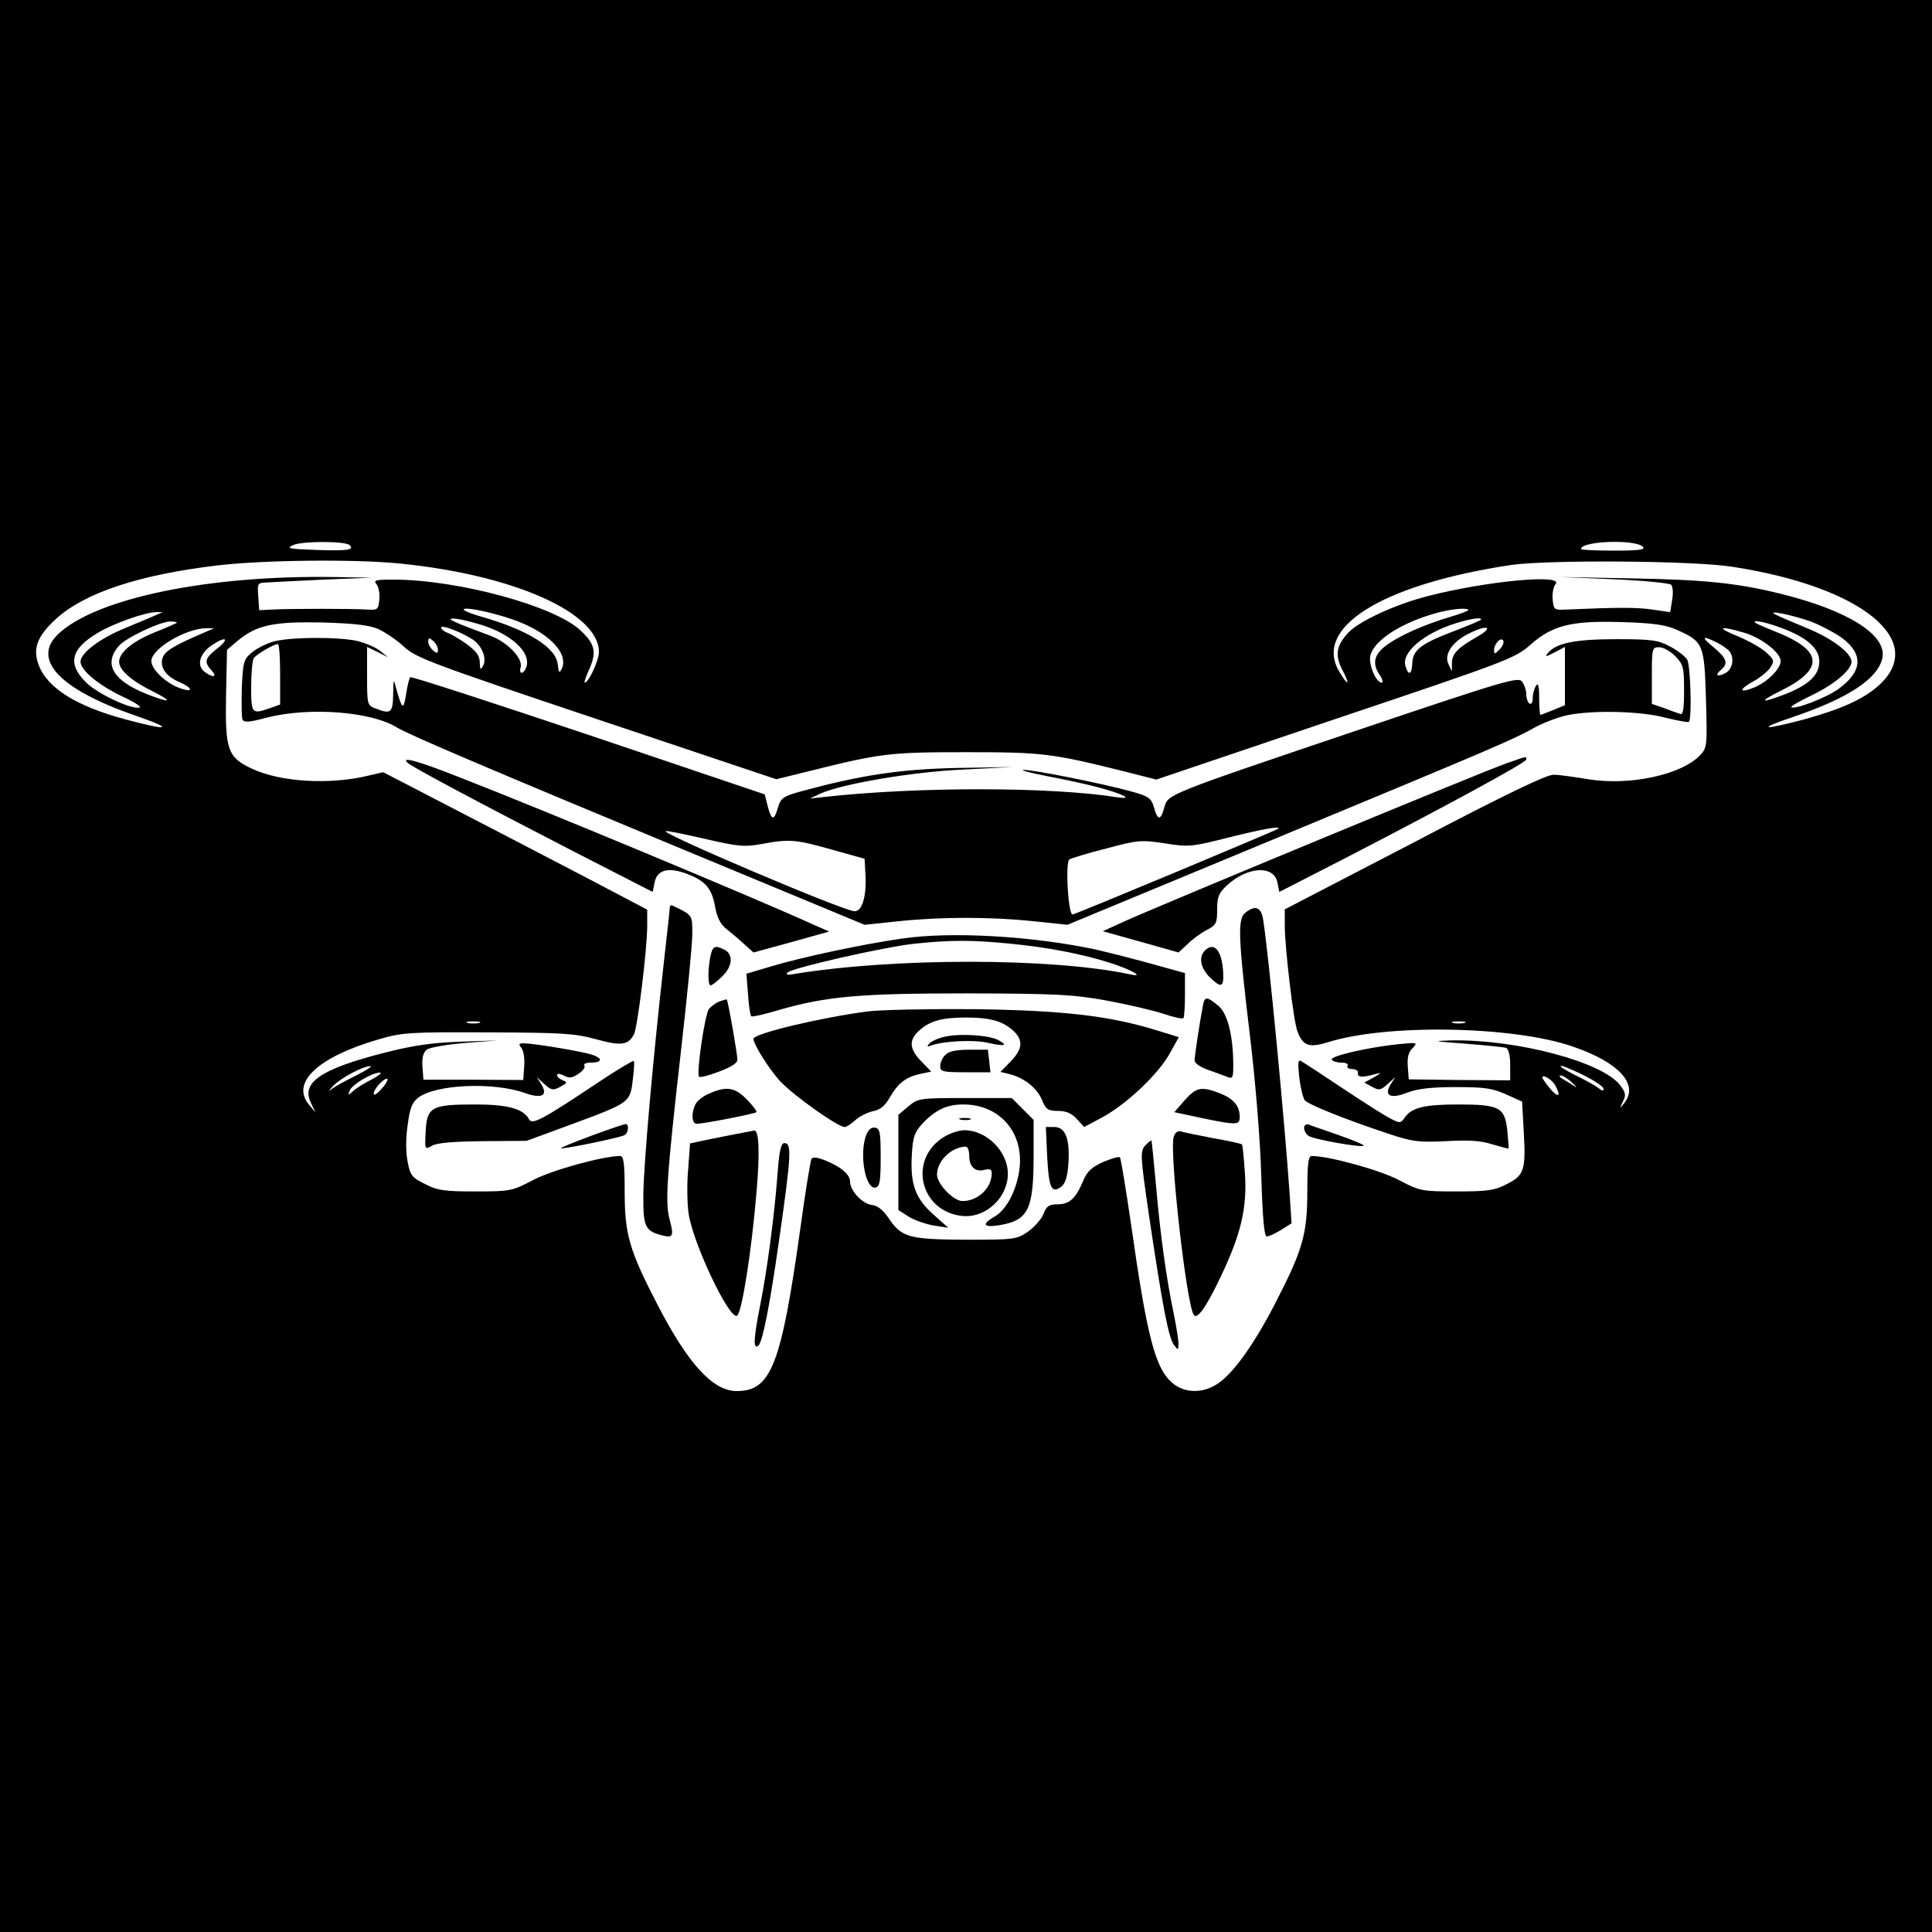 <?xml version="1.0" standalone="no"?>
<!DOCTYPE svg PUBLIC "-//W3C//DTD SVG 20010904//EN"
 "http://www.w3.org/TR/2001/REC-SVG-20010904/DTD/svg10.dtd">
<svg version="1.0" xmlns="http://www.w3.org/2000/svg"
 width="600pt" height="600pt" viewBox="0 0 600 600"
 preserveAspectRatio="xMidYMid meet">

<g transform="translate(0,600) scale(0.1,-0.1)"
fill="#000000" stroke="none">
<path d="M0 3000 l0 -3000 3000 0 3000 0 0 3000 0 3000 -3000 0 -3000 0 0
-3000z m1086 1307 c15 -15 -6 -18 -102 -15 -87 3 -96 5 -74 15 26 13 163 13
176 0z m4016 -5 c9 -9 -10 -12 -90 -12 -56 0 -102 2 -102 5 0 25 168 31 192 7z
m-3861 -52 c354 -35 619 -153 619 -275 0 -26 -32 -95 -44 -95 -3 0 4 20 15 44
22 51 17 76 -28 118 -80 76 -381 158 -582 158 -54 0 -62 -2 -52 -14 7 -8 11
-30 9 -48 -3 -31 -5 -33 -38 -31 -41 3 -238 3 -295 0 l-40 -2 -3 43 c-3 40 -2
42 25 43 15 1 96 5 178 9 l150 6 -120 2 c-389 6 -735 -66 -853 -176 -86 -80 3
-174 246 -257 115 -40 95 -45 -35 -10 -155 41 -246 98 -273 170 -19 51 -5 89
55 144 89 80 256 136 500 165 144 17 424 20 566 6z m4138 -10 c405 -62 612
-232 453 -371 -48 -42 -116 -72 -232 -104 -130 -34 -145 -30 -30 9 171 58 263
119 276 183 14 71 -106 147 -316 199 -138 34 -239 44 -475 48 l-210 4 168 -7
c92 -4 172 -12 177 -17 5 -5 7 -26 3 -47 l-6 -38 -56 8 c-49 7 -104 7 -266 0
-38 -2 -40 -1 -43 31 -2 18 2 40 9 48 26 32 -212 10 -396 -37 -102 -26 -214
-78 -248 -114 -37 -40 -42 -70 -18 -116 25 -47 18 -52 -9 -6 -84 137 129 271
530 332 112 17 568 14 689 -5z m-3792 -162 c111 -37 180 -104 158 -154 -8 -16
-10 -14 -13 13 -5 52 -92 106 -234 147 -32 9 -58 19 -58 23 0 9 75 -5 147 -29z
m2973 27 c0 -2 -26 -12 -57 -21 -78 -23 -160 -59 -200 -90 -37 -28 -42 -57
-17 -92 8 -12 10 -22 5 -22 -18 0 -42 58 -35 85 12 47 96 101 204 131 46 13
100 18 100 9z m-4075 -15 c-11 -5 -54 -23 -95 -40 -79 -32 -140 -78 -140 -105
0 -26 55 -72 128 -107 37 -17 62 -33 56 -35 -23 -8 -127 40 -165 76 -61 59
-50 106 37 157 49 29 147 63 179 63 l20 0 -20 -9z m5141 -21 c28 -11 70 -33
93 -49 69 -51 66 -105 -10 -160 -39 -28 -137 -65 -146 -56 -3 2 25 18 60 35
72 34 127 80 127 106 0 27 -61 73 -140 105 -41 17 -84 35 -95 41 -35 17 53 -1
111 -22z m-4133 -9 c95 -29 156 -86 142 -130 -8 -25 -25 -26 -18 -2 7 28 -41
78 -95 98 -111 41 -137 53 -116 53 12 1 51 -8 87 -19z m3107 16 c0 -2 -37 -18
-82 -35 -105 -40 -130 -59 -132 -100 -1 -36 -12 -41 -21 -10 -14 42 56 102
155 133 44 14 80 20 80 12z m-4051 -10 c-2 -2 -29 -14 -59 -26 -75 -29 -120
-65 -120 -95 0 -26 37 -59 108 -94 53 -27 54 -34 3 -16 -126 44 -164 99 -112
159 21 25 129 76 160 76 13 0 22 -2 20 -4z m625 -19 c21 -10 58 -34 80 -55 38
-35 83 -52 599 -225 l558 -187 97 24 c228 57 255 60 492 60 237 0 264 -3 493
-60 l98 -25 556 188 c533 179 559 189 605 230 70 62 129 76 287 71 99 -3 136
-9 171 -25 80 -36 83 -44 88 -214 4 -144 4 -151 -18 -174 -57 -61 -219 -96
-347 -75 -43 7 -91 14 -108 14 -21 1 -154 -63 -432 -209 l-403 -209 0 -51 c0
-67 27 -296 39 -327 17 -46 36 -53 94 -35 183 58 576 51 761 -13 144 -49 207
-118 160 -176 -14 -18 -15 -18 -4 5 10 19 9 28 -8 50 -54 73 -322 144 -527
140 -59 -2 -52 -3 44 -10 63 -5 121 -11 128 -13 8 -4 13 -23 13 -53 l0 -48
-157 1 -158 2 -3 40 c-2 28 2 45 15 57 17 18 15 18 -47 12 -93 -10 -211 -37
-204 -48 3 -5 16 -9 30 -9 14 0 22 -4 19 -10 -3 -5 3 -10 14 -10 12 0 20 -6
18 -12 -2 -14 13 -15 53 -4 22 6 22 5 -4 -10 l-29 -16 24 -13 c21 -12 27 -11
48 8 l24 22 -14 -22 c-22 -36 -1 -47 52 -26 31 12 75 17 149 17 88 0 113 -3
156 -22 l51 -23 5 -91 c7 -121 2 -138 -52 -165 -38 -20 -60 -23 -156 -23 -109
0 -114 1 -179 35 -58 31 -218 75 -271 75 -11 0 -14 -23 -14 -110 0 -133 -14
-182 -101 -350 -66 -128 -133 -221 -182 -250 -45 -28 -99 -26 -136 5 -54 46
-79 145 -129 497 -16 109 -31 200 -34 204 -4 3 -27 -4 -53 -15 -35 -16 -49
-29 -61 -58 -23 -55 -43 -73 -79 -73 -27 0 -35 -5 -45 -31 -7 -17 -29 -41 -49
-55 -34 -23 -42 -24 -191 -24 -177 1 -199 7 -239 65 -18 27 -35 41 -54 43 -29
4 -67 44 -67 72 0 22 -26 45 -74 65 -27 11 -41 13 -46 6 -3 -6 -19 -102 -34
-213 -60 -428 -91 -508 -198 -508 -74 0 -151 84 -247 270 -87 168 -101 217
-101 350 0 87 -3 110 -14 110 -53 0 -213 -44 -271 -75 -65 -34 -70 -35 -179
-35 -96 0 -118 3 -156 23 -41 20 -46 27 -54 69 -6 29 -6 74 0 114 7 54 14 71
34 86 56 41 233 48 329 14 53 -19 74 -9 52 27 l-14 22 24 -22 c21 -19 27 -20
49 -8 22 12 23 14 8 20 -10 4 -18 11 -18 16 0 6 9 5 21 -1 16 -9 26 -8 45 5
14 9 22 20 19 25 -4 6 5 10 19 10 44 0 37 18 -12 29 -56 13 -170 31 -196 31
-15 0 -16 -3 -7 -14 7 -8 11 -34 9 -57 l-3 -43 -155 1 -155 0 -3 40 c-2 27 2
44 13 53 8 7 60 16 118 21 l102 8 -115 -4 c-86 -3 -145 -11 -235 -34 -200 -51
-261 -93 -229 -157 l14 -29 -20 24 c-58 68 26 148 215 203 75 22 97 23 340 22
230 -1 269 -3 335 -21 79 -22 101 -19 119 15 11 22 41 265 41 337 l0 50 -53
28 c-28 15 -213 112 -410 214 l-357 185 -43 -10 c-121 -30 -276 -21 -365 21
-75 35 -83 59 -80 226 l3 143 33 28 c59 49 111 60 262 57 99 -3 145 -8 174
-20z m4361 2 c77 -29 115 -63 115 -103 0 -46 -38 -79 -131 -111 -55 -20 -49
-10 14 21 135 68 128 125 -23 184 -30 12 -57 24 -59 26 -11 11 34 2 84 -17z
m-4067 -35 c29 -19 45 -60 32 -82 -8 -14 -9 -12 -10 10 0 21 -10 35 -41 58
-23 16 -50 32 -60 35 -10 4 -19 11 -19 16 0 10 61 -13 98 -37z m-828 24 c-104
-44 -130 -61 -136 -84 -7 -29 13 -56 57 -74 16 -7 29 -16 29 -21 0 -5 -17 -2
-37 6 -42 17 -83 58 -83 82 0 38 106 101 170 102 l25 0 -25 -11z m3950 -14
c-63 -36 -80 -53 -81 -83 l0 -26 -11 23 c-14 29 12 69 63 94 56 29 81 22 29
-8z m827 11 c54 -16 113 -62 113 -88 0 -24 -41 -65 -82 -82 -49 -20 -49 -6 -1
20 20 11 43 30 51 42 13 20 12 24 -13 47 -14 13 -54 36 -88 50 -69 28 -58 34
20 11z m-4745 -51 c-36 -29 -39 -40 -15 -66 19 -21 5 -24 -21 -5 -27 20 -16
58 23 84 45 30 55 19 13 -13z m688 -1 c0 -13 -3 -13 -15 -3 -8 7 -15 19 -15
27 0 13 3 13 15 3 8 -7 15 -19 15 -27z m3296 -1 c-14 -14 -16 -14 -16 -1 0 20
23 44 29 28 2 -6 -4 -18 -13 -27z m677 22 c18 -9 35 -22 39 -28 15 -21 8 -55
-13 -66 -26 -14 -35 -7 -14 10 23 19 18 35 -22 69 -42 34 -38 39 10 15z
m-3845 -1181 c-10 -2 -26 -2 -35 0 -10 3 -2 5 17 5 19 0 27 -2 18 -5z m3060 0
c-10 -2 -26 -2 -35 0 -10 3 -2 5 17 5 19 0 27 -2 18 -5z m-3440 -162 c-31 -15
-65 -34 -75 -41 -14 -11 -14 -9 2 8 23 24 92 61 115 61 8 0 -11 -12 -42 -28z
m3812 -1 c33 -17 60 -35 60 -41 0 -8 -5 -7 -16 2 -8 7 -41 25 -72 40 -31 16
-51 28 -44 29 7 0 39 -14 72 -30z m-3765 -12 c-22 -11 -48 -27 -58 -36 -16
-15 -17 -14 -11 1 7 19 70 56 94 56 8 0 -3 -9 -25 -21z m3675 -19 c19 -34 10
-40 -15 -11 -14 17 -25 32 -25 36 0 11 31 -7 40 -25z m52 9 c13 -13 17 -18 8
-12 -8 6 -24 16 -35 22 -11 6 -15 12 -8 12 7 0 22 -10 35 -22z m-3694 -16
c-13 -16 -25 -25 -27 -20 -4 11 28 48 41 48 5 0 -1 -13 -14 -28z"/>
<path d="M855 4009 c-22 -5 -53 -20 -70 -33 -28 -23 -30 -28 -34 -110 -1 -47
-1 -92 2 -100 4 -10 18 -10 74 5 131 34 326 20 407 -31 41 -24 280 -126 921
-392 l530 -220 105 11 c133 14 286 14 420 0 l105 -11 615 255 c725 301 769
320 835 357 27 15 74 33 103 39 79 16 226 13 305 -8 37 -9 69 -15 72 -13 10
10 5 174 -5 193 -6 10 -30 29 -53 41 -37 20 -57 23 -167 23 -128 0 -186 -12
-212 -42 -11 -14 -9 -14 20 1 l32 17 0 -91 0 -90 -36 -15 c-20 -8 -38 -15 -40
-15 -2 0 -4 24 -4 53 0 37 -3 48 -10 37 -5 -8 -10 -25 -10 -38 0 -13 -4 -20
-10 -17 -5 3 -10 16 -10 29 0 12 -6 30 -13 39 -11 16 -52 4 -497 -146 -610
-206 -602 -203 -614 -244 -11 -42 -21 -42 -32 -1 -9 30 -16 35 -74 51 -92 25
-303 67 -331 66 -13 0 19 -9 71 -19 52 -10 124 -25 160 -35 76 -20 114 -39 60
-31 -208 33 -622 33 -910 1 l-45 -5 32 15 c65 30 285 68 443 75 l155 8 -175
-3 c-177 -4 -295 -22 -480 -72 -58 -16 -65 -21 -74 -51 -12 -42 -20 -41 -32 5
l-9 36 -548 185 c-301 101 -550 182 -553 179 -3 -3 -9 -27 -13 -54 -8 -49 -12
-47 -30 17 -9 34 -9 34 -10 -17 -1 -57 -7 -62 -55 -43 -25 9 -26 12 -26 100
l0 91 33 -16 32 -16 -25 20 c-14 11 -47 25 -73 31 -57 12 -196 12 -252 -1z
m15 -103 l0 -94 -31 -11 c-57 -20 -59 -18 -59 67 0 42 4 82 8 88 7 11 61 43
75 44 4 0 7 -42 7 -94z m4333 56 c25 -26 27 -35 27 -106 0 -58 -3 -77 -12 -73
-7 2 -30 10 -50 18 l-38 13 0 88 c0 85 1 88 23 88 13 0 35 -13 50 -28z m-1234
-536 c-8 -6 -630 -266 -638 -266 -14 0 -23 162 -10 171 7 4 59 20 115 34 97
26 107 27 181 16 74 -12 84 -11 198 18 109 27 165 37 154 27z m-1776 -32 c100
-23 119 -25 173 -15 86 16 106 14 219 -18 l100 -28 3 -54 c3 -64 -11 -109 -34
-109 -33 0 -616 248 -586 249 7 1 64 -11 125 -25z"/>
<path d="M4680 3630 c-66 -22 -1086 -445 -1185 -490 l-70 -32 118 -33 117 -33
28 26 c15 15 42 35 60 44 29 15 32 21 32 64 0 38 5 51 30 74 63 59 146 64 157
10 l6 -30 201 103 c308 159 566 299 566 308 0 11 6 12 -60 -11z"/>
<path d="M1266 3631 c13 -13 228 -127 515 -275 l246 -126 6 30 c8 39 43 48
101 26 57 -22 77 -45 87 -103 6 -33 17 -54 35 -68 14 -11 39 -32 55 -47 l29
-26 117 32 118 33 -50 22 c-180 82 -848 360 -1098 457 -129 51 -184 66 -161
45z"/>
<path d="M2080 3181 c0 -6 -9 -89 -20 -184 -33 -297 -60 -602 -62 -703 -1
-104 4 -117 60 -131 32 -8 35 -1 22 48 -15 54 -10 130 35 527 19 166 35 329
35 361 0 60 2 58 -62 89 -5 2 -8 -2 -8 -7z"/>
<path d="M3868 3166 c-25 -19 -23 -74 13 -376 18 -148 33 -333 36 -442 4 -128
9 -188 17 -188 6 0 26 9 44 20 l33 21 -6 92 c-15 220 -65 743 -82 850 -6 40
-24 47 -55 23z"/>
<path d="M2800 3085 c-120 -17 -312 -58 -408 -87 l-74 -22 5 -63 c2 -35 7 -66
10 -69 2 -3 42 6 88 20 147 42 250 51 584 51 273 -1 324 -3 430 -22 66 -12
146 -31 177 -41 32 -11 60 -17 63 -14 3 3 5 36 5 73 l0 67 -112 31 c-62 17
-134 35 -160 41 -198 43 -455 58 -608 35z m331 -15 c125 -12 231 -33 319 -61
67 -22 106 -45 60 -35 -244 52 -735 52 -1045 1 -20 -4 -26 -2 -19 5 14 14 299
79 392 89 113 12 177 12 293 1z"/>
<path d="M2206 3029 c-8 -42 -8 -89 1 -89 4 0 20 12 35 27 33 31 36 68 9 83
-31 16 -38 12 -45 -21z"/>
<path d="M3742 3048 c-20 -20 -14 -53 14 -82 35 -34 44 -33 43 7 -2 72 -27
105 -57 75z"/>
<path d="M2235 2890 c-12 -4 -26 -15 -33 -23 -13 -15 -40 -202 -31 -211 3 -3
31 4 62 16 37 14 57 26 57 37 0 19 -29 183 -33 187 -1 1 -11 -2 -22 -6z"/>
<path d="M3736 2878 c-11 -57 -26 -157 -26 -171 0 -9 17 -21 43 -30 23 -8 50
-18 60 -22 15 -6 17 -1 17 36 0 93 -18 163 -47 186 -35 29 -42 29 -47 1z"/>
<path d="M2695 2859 c-146 -19 -355 -69 -355 -85 0 -17 48 -94 83 -132 41 -44
179 -142 200 -142 6 0 21 10 33 21 13 12 37 24 55 28 24 5 38 17 53 44 25 43
49 62 94 72 l34 7 -31 32 c-37 38 -39 65 -8 94 33 31 71 42 147 42 76 0 114
-11 148 -42 30 -29 28 -56 -9 -94 l-32 -33 29 -7 c44 -11 85 -43 100 -80 12
-30 19 -34 50 -34 24 0 42 -7 58 -25 l23 -25 58 31 c75 41 174 135 208 198
l28 50 -68 21 c-149 46 -292 62 -568 66 -143 1 -291 -2 -330 -7z"/>
<path d="M2937 2781 c-21 -4 -43 -14 -50 -21 -10 -10 -8 -12 7 -6 39 13 132
18 176 7 50 -11 62 -8 30 9 -28 15 -115 21 -163 11z"/>
<path d="M2936 2724 c-9 -8 -16 -24 -16 -35 0 -17 8 -19 78 -19 l78 0 -4 35
-4 35 -58 0 c-40 0 -64 -5 -74 -16z"/>
<path d="M1854 2636 c-171 -114 -201 -130 -211 -112 -18 33 -66 46 -168 46
-135 0 -149 -8 -153 -83 -3 -58 -3 -58 20 -45 16 9 67 13 158 14 l135 1 139
51 c181 67 183 68 191 137 4 31 6 58 3 60 -2 2 -53 -28 -114 -69z"/>
<path d="M4035 2654 c4 -33 12 -64 17 -71 11 -13 122 -58 257 -103 78 -26 95
-28 181 -24 70 4 108 2 145 -10 27 -8 50 -14 50 -13 1 1 -1 27 -4 57 -8 71
-24 80 -153 80 -104 0 -144 -10 -165 -40 -13 -19 -16 -19 -46 -3 -18 9 -84 51
-147 93 -63 42 -121 80 -128 84 -11 7 -12 -3 -7 -50z"/>
<path d="M2203 2604 c-18 -7 -37 -22 -43 -33 -14 -28 -12 -61 4 -61 21 0 180
31 185 36 3 2 -11 20 -29 39 -37 38 -64 43 -117 19z"/>
<path d="M3679 2583 l-32 -37 84 -18 c111 -23 119 -22 119 3 0 34 -18 56 -60
73 -59 23 -74 20 -111 -21z"/>
<path d="M2821 2564 l-31 -26 0 -148 0 -148 33 -21 c18 -11 53 -23 77 -27 l45
-7 -47 42 c-56 50 -72 95 -66 188 3 53 9 68 33 94 41 43 76 59 127 59 109 0
184 -82 175 -191 -6 -68 -39 -135 -78 -157 -41 -24 -36 -35 14 -27 91 15 107
48 107 219 l0 108 -34 34 -34 34 -145 0 c-142 0 -146 -1 -176 -26z"/>
<path d="M2983 2523 c9 -2 23 -2 30 0 6 3 -1 5 -18 5 -16 0 -22 -2 -12 -5z"/>
<path d="M1837 2473 c-54 -20 -96 -37 -95 -39 4 -4 185 33 198 41 12 7 14 35
3 34 -5 0 -52 -16 -106 -36z"/>
<path d="M4050 2497 c0 -8 6 -19 13 -24 14 -11 165 -38 172 -31 3 2 -32 17
-78 33 -45 16 -88 30 -94 33 -7 2 -13 -3 -13 -11z"/>
<path d="M2690 2475 c-22 -59 -3 -169 29 -163 13 3 16 18 16 93 0 77 -2 90
-17 93 -12 2 -21 -6 -28 -23z"/>
<path d="M3252 2410 c5 -98 13 -118 43 -96 13 10 20 29 23 72 5 77 -9 114 -44
114 l-26 0 4 -90z"/>
<path d="M2290 2479 c-25 -5 -68 -13 -96 -19 l-51 -11 -6 -82 c-4 -45 -3 -108
2 -139 16 -96 127 -328 150 -314 15 10 45 198 61 390 10 121 7 187 -8 185 -4
-1 -27 -5 -52 -10z"/>
<path d="M2933 2470 c-113 -68 -78 -230 53 -246 73 -9 144 55 144 131 0 69
-66 135 -135 135 -16 0 -44 -9 -62 -20z m77 -59 c0 -35 19 -52 48 -44 16 4 22
1 22 -10 0 -47 -43 -87 -91 -87 -28 0 -79 53 -79 82 0 42 43 85 88 87 7 1 12
-11 12 -28z"/>
<path d="M3645 2469 c-14 -42 39 -515 62 -552 10 -17 38 21 84 118 63 132 83
215 75 324 -3 46 -7 85 -9 87 -2 2 -41 11 -88 19 -46 9 -92 18 -101 21 -11 3
-19 -3 -23 -17z"/>
<path d="M3556 2442 c-15 -18 -15 -31 13 -221 41 -276 60 -376 77 -398 13 -17
13 -17 14 4 0 12 -7 54 -15 94 -23 109 -42 247 -55 399 -7 74 -13 136 -14 138
-2 1 -10 -6 -20 -16z"/>
<path d="M2415 2358 c-10 -135 -33 -308 -57 -426 -18 -92 -19 -126 -2 -110 13
14 35 126 63 323 39 271 40 305 17 305 -10 0 -16 -23 -21 -92z"/>
</g>
</svg>
